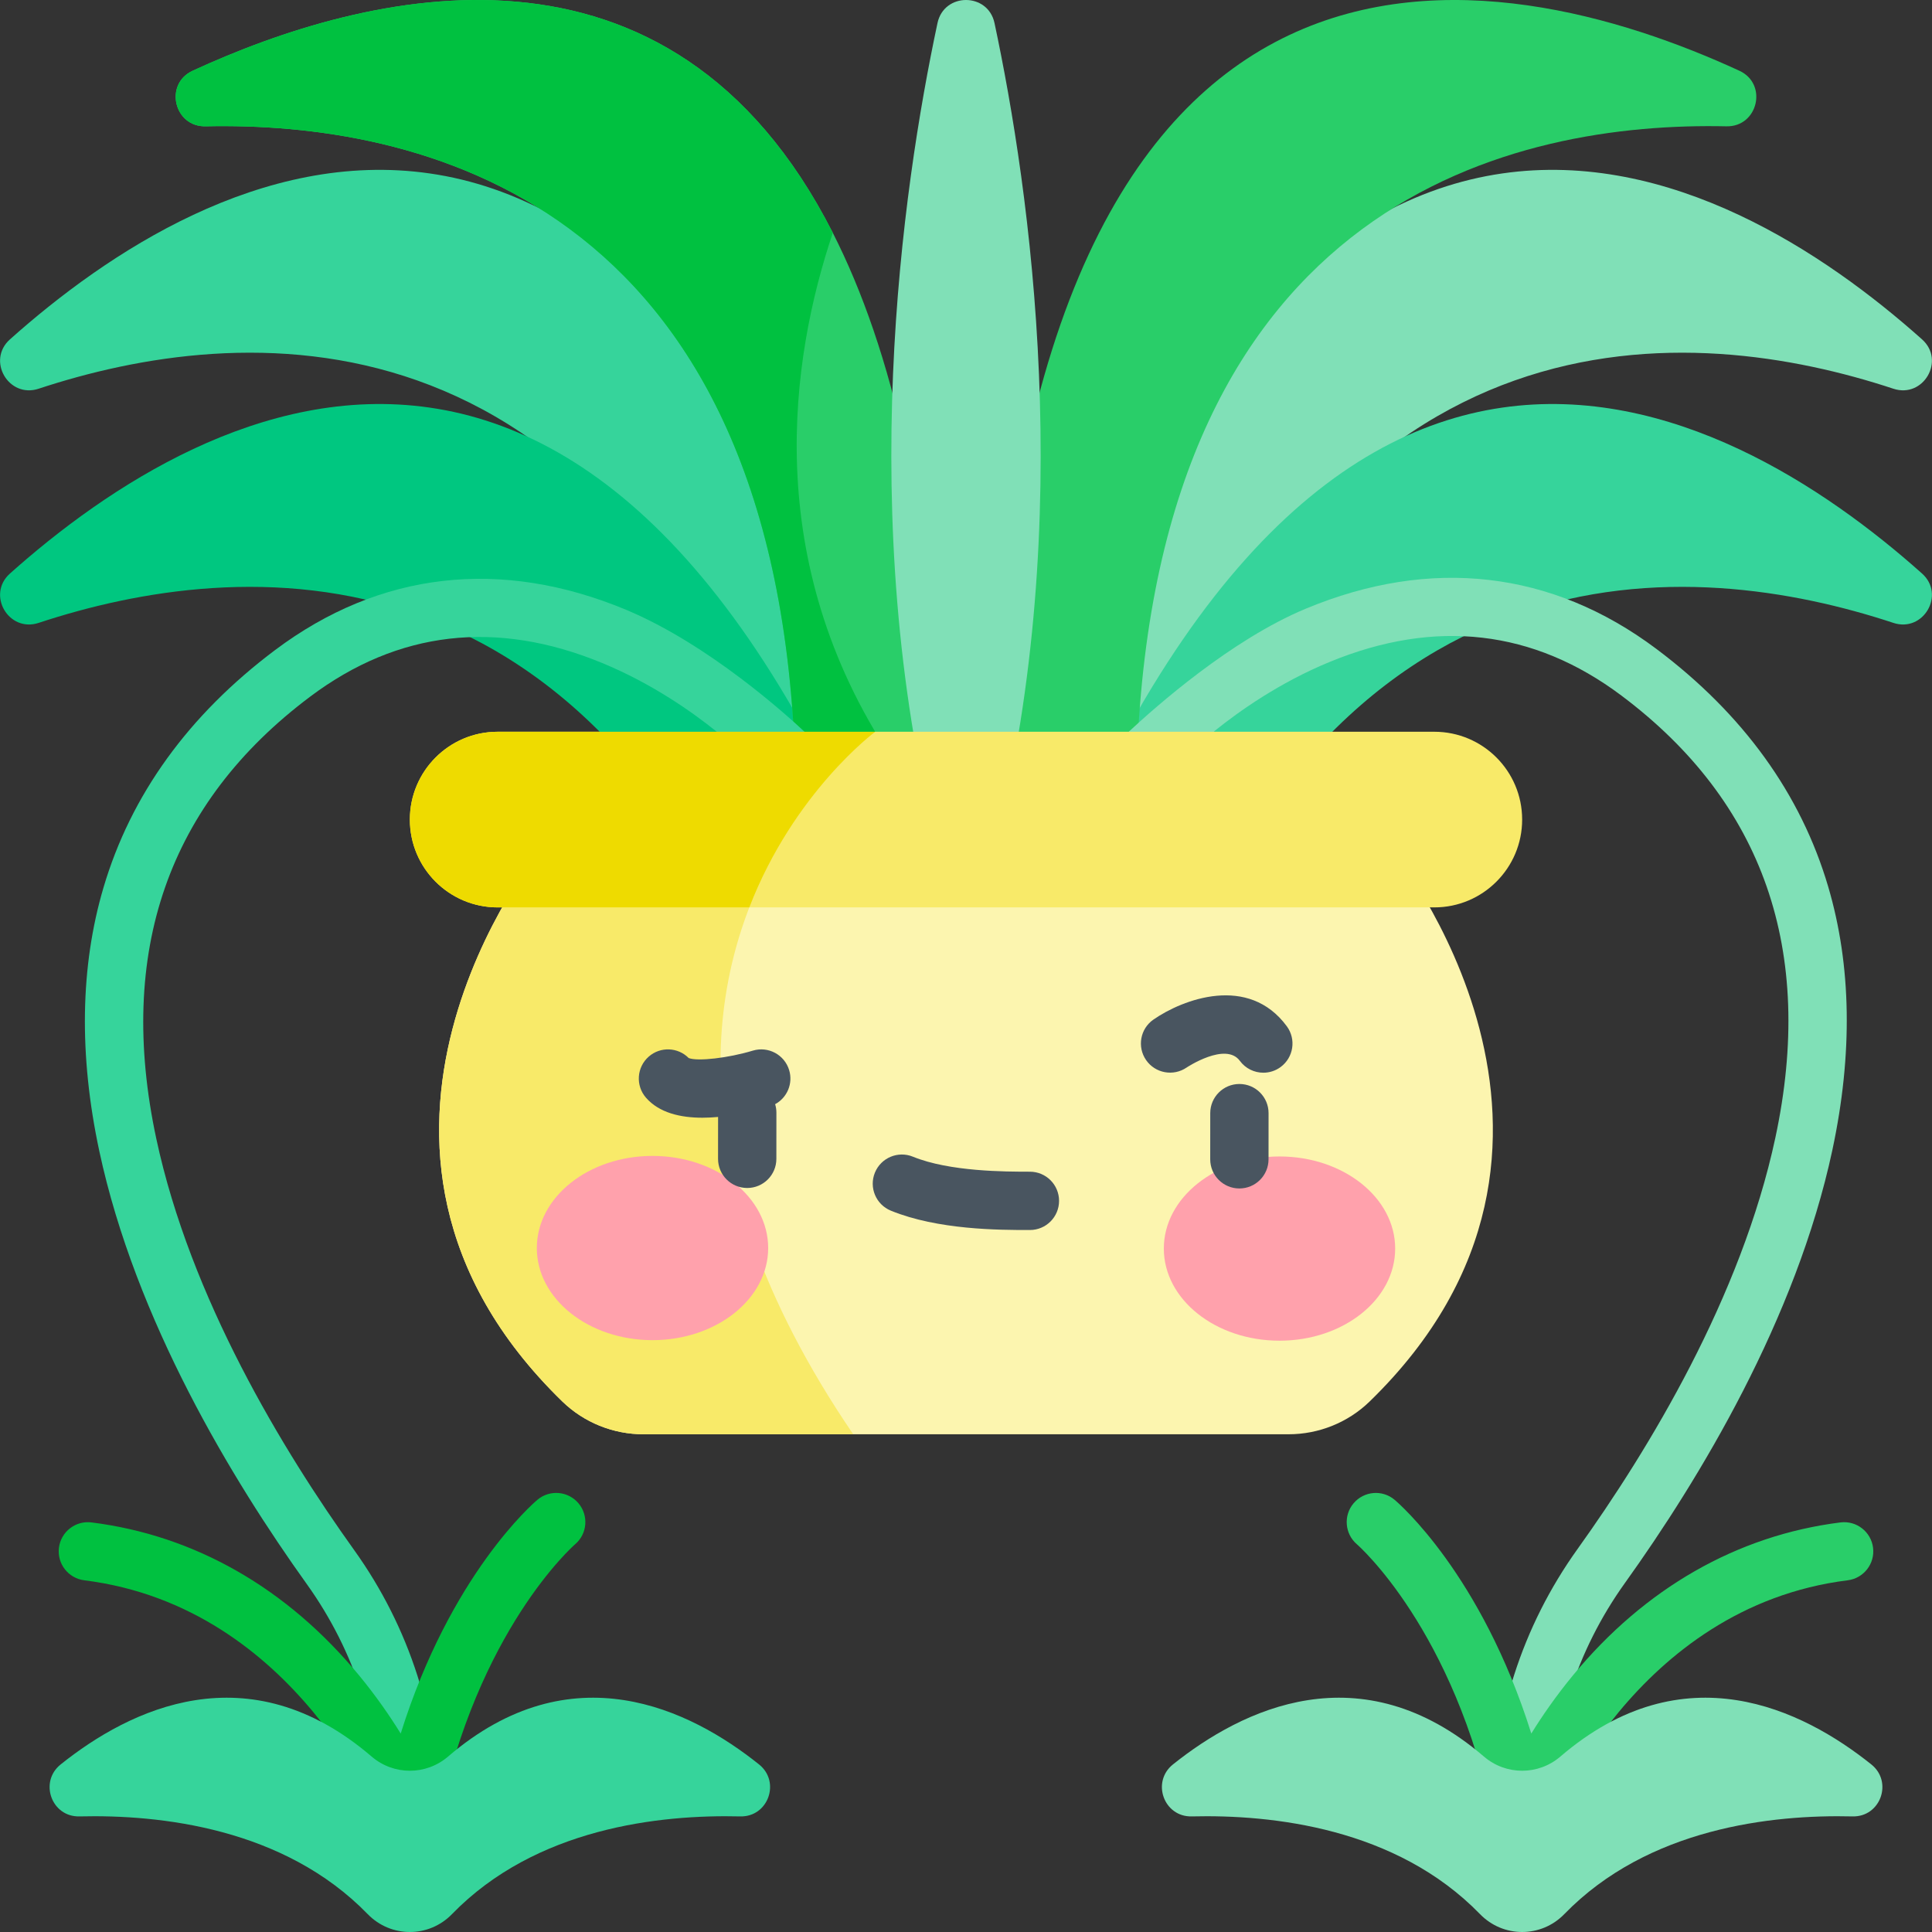 <svg id="Capa_1" enable-background="new 0 0 512 512" height="512" viewBox="0 0 512 512" width="512" xmlns="http://www.w3.org/2000/svg"><rect x="0" y="0" width="512" height="512" fill="#333333" stroke="none"/><g><path d="m245.654 205.841c-78.55-225.942-191.668-161.741-243.017-115.905-6.25 5.579-.356 15.706 7.599 13.079 52.084-17.2 149.417-26.693 198.333 114.183z" fill="#36d49b"/><path d="m245.654 267.897c-78.55-225.942-191.668-161.74-243.017-115.905-6.25 5.579-.356 15.706 7.599 13.079 52.084-17.199 149.418-26.693 198.333 114.184z" fill="#00c780"/><path d="m249.479 200.732h-38.789c-5.522-149.024-101.365-168.454-156.204-167.26-8.376.186-11.044-11.219-3.431-14.721 45.887-21.141 126.493-41.982 169.649 42.95 15.66 30.774 26.395 75.445 28.775 139.031z" fill="#29ce69"/><path d="m236.209 200.732h-25.519c-5.522-149.024-101.365-168.454-156.204-167.26-8.376.186-11.044-11.219-3.431-14.721 45.887-21.141 126.493-41.982 169.649 42.95-11.25 33.463-19.111 86.849 15.505 139.031z" fill="#00c140"/><path d="m266.346 205.841c78.55-225.942 191.668-161.741 243.017-115.905 6.25 5.579.356 15.706-7.599 13.079-52.084-17.2-149.417-26.693-198.333 114.183z" fill="#80e0b7"/><path d="m266.346 267.897c78.55-225.942 191.668-161.741 243.017-115.905 6.25 5.579.356 15.706-7.599 13.079-52.084-17.199-149.418-26.693-198.333 114.184z" fill="#36d49b"/><path d="m262.524 200.732c8.946-239.039 135.905-210.776 198.425-181.986 7.61 3.504 4.94 14.913-3.436 14.73-54.837-1.194-150.684 18.231-156.204 167.255h-38.785z" fill="#29ce69"/><path d="m263.757 224.105c21.708-86.834 9.244-173.667-.202-217.997-1.736-8.144-13.374-8.144-15.109 0-9.446 44.33-21.911 131.163-.202 217.997z" fill="#80e0b7"/><path d="m362.99 371.39c-5.749 5.595-13.486 8.706-21.512 8.706h-170.956c-8.026 0-15.763-3.111-21.512-8.706-69.922-67.996-5.738-146.437-5.738-146.437h225.457c-.001-.001 64.183 78.441-5.739 146.437z" fill="#fcf5af"/><path d="m485.603 304.749c-9.592 44.815-35.193 87.147-54.984 114.769-12.816 17.895-19.595 39.035-19.595 61.154 0 4.276-3.461 7.727-7.727 7.727s-7.727-3.451-7.727-7.727c0-25.364 7.778-49.626 22.49-70.159 18.936-26.426 43.393-66.79 52.429-108.999 10.591-49.514-3.143-88.94-40.797-117.179-23.273-17.453-49.276-20.461-77.299-8.922-13.341 5.481-24.097 13.136-30.443 18.245l-11.348 11.333-11.472-11.07c7.129-6.614 27.054-24.34 46.896-32.602 33.112-13.794 65.245-10.117 92.938 10.652 22.953 17.215 38.273 38.407 45.526 62.999 6.172 20.894 6.542 44.363 1.113 69.779z" fill="#80e0b7"/><path d="m226.113 380.095h-55.591c-8.026 0-15.763-3.111-21.512-8.706-69.922-67.996-5.738-146.437-5.738-146.437h62.7c-17.401 30.444-29.125 82.832 20.141 155.143z" fill="#f8ea69"/><path d="m403.386 217.194c0 6.429-2.606 12.25-6.82 16.454-4.203 4.214-10.024 6.82-16.453 6.82h-248.225c-12.858 0-23.273-10.416-23.273-23.274 0-6.418 2.606-12.239 6.82-16.453 4.203-4.214 10.024-6.82 16.453-6.82h27.033l33.493 6.81 39.53-6.81h148.168c12.858.001 23.274 10.427 23.274 23.273z" fill="#f8ea69"/><path d="m213.204 193.922-12.639 11.333-10.623-11.333c-6.346-5.13-17.102-12.764-30.423-18.245-28.023-11.539-54.025-8.531-77.299 8.922-37.655 28.239-51.388 67.666-40.797 117.179 9.036 42.208 33.493 82.573 52.429 108.999 14.712 20.532 22.49 44.795 22.49 70.159 0 4.276-3.461 7.727-7.727 7.727-4.265 0-7.727-3.451-7.727-7.727 0-22.119-6.779-43.259-19.595-61.154-19.791-27.623-45.393-69.955-54.984-114.77-5.429-25.416-5.058-48.885 1.113-69.777 7.253-24.592 22.573-45.784 45.526-62.999 27.693-20.77 59.826-24.447 92.938-10.652 21.953 9.147 42.847 28.134 47.318 32.338z" fill="#36d49b"/><path d="m231.944 193.922s-21.511 15.897-33.369 46.547h-66.687c-12.858 0-23.273-10.416-23.273-23.274 0-6.418 2.606-12.239 6.82-16.453 4.203-4.214 10.024-6.82 16.453-6.82z" fill="#eedb00"/><path d="m403.388 488.658c-.205 0-.412-.008-.62-.025-3.429-.276-6.264-2.777-6.954-6.145-10.369-50.637-35.956-73.008-36.213-73.228-3.234-2.766-3.634-7.635-.881-10.881 2.751-3.246 7.599-3.664 10.854-.925 1.058.89 23.005 19.762 36.236 61.953 2.932-4.735 6.578-10.007 11.003-15.38 19.041-23.12 43.572-37.149 70.941-40.571 4.237-.525 8.097 2.474 8.626 6.709s-2.475 8.097-6.709 8.626c-56.526 7.066-78.838 64.294-79.057 64.872-1.145 3.02-4.038 4.995-7.226 4.995z" fill="#29ce69"/><path d="m490.956 481.366c-21.295-.521-54.172 3.022-76.401 25.896-6.139 6.317-16.199 6.317-22.337 0-22.229-22.875-55.106-26.417-76.401-25.896-7.397.175-10.746-9.148-4.976-13.773 18.234-14.591 49.707-30.157 82.423-2.083 5.834 5.006 14.411 5.006 20.245-.001 32.709-28.072 64.189-12.507 82.414 2.084 5.778 4.625 2.43 13.948-4.967 13.773z" fill="#80e0b7"/><path d="m108.613 488.664c-3.198 0-6.094-1.98-7.232-5.013-.214-.565-22.526-57.794-79.052-64.86-4.234-.529-7.238-4.392-6.709-8.626.53-4.235 4.39-7.236 8.626-6.709 27.37 3.422 51.9 17.451 70.941 40.571 4.425 5.374 8.071 10.645 11.003 15.38 13.231-42.191 35.178-61.063 36.236-61.953 3.267-2.747 8.14-2.327 10.887.939 2.742 3.259 2.328 8.12-.919 10.87-.441.381-25.879 22.773-36.209 73.225-.691 3.373-3.531 5.883-6.964 6.152-.204.016-.407.024-.608.024z" fill="#00c140"/><path d="m21.044 481.366c21.295-.521 54.172 3.022 76.401 25.896 6.139 6.317 16.199 6.317 22.337 0 22.229-22.875 55.106-26.417 76.401-25.896 7.397.175 10.746-9.148 4.976-13.773-18.234-14.591-49.707-30.157-82.423-2.083-5.834 5.006-14.411 5.006-20.245-.001-32.709-28.072-64.189-12.507-82.414 2.084-5.778 4.625-2.43 13.948 4.967 13.773z" fill="#36d49b"/><g><g><g fill="#ffa1ac"><ellipse cx="172.919" cy="330.742" rx="30.655" ry="24.412"/><ellipse cx="339.081" cy="330.886" rx="30.655" ry="24.412"/></g><g><path d="m328.447 314.956c-.002 0-.004 0-.006 0-4.267-.003-7.724-3.465-7.721-7.733l.009-12.235c.003-4.265 3.462-7.721 7.727-7.721h.006c4.267.003 7.724 3.465 7.721 7.733l-.009 12.235c-.003 4.265-3.462 7.721-7.727 7.721z" fill="#495560"/></g></g><path d="m209.134 283.588c-1.235-4.081-5.542-6.392-9.629-5.159-6.552 1.975-14.641 2.895-16.993 1.963-2.845-2.881-7.478-3.09-10.572-.391-3.217 2.804-3.551 7.685-.748 10.901 3.504 4.02 9.157 5.306 14.958 5.306 1.384 0 2.776-.076 4.149-.203l-.008 11.092c-.003 4.268 3.454 7.73 7.721 7.733h.006c4.265 0 7.724-3.456 7.727-7.721l.009-12.236c.001-.784-.118-1.538-.334-2.252 3.164-1.708 4.796-5.457 3.714-9.033z" fill="#495560"/><g><path d="m334.802 284.28c-2.372 0-4.714-1.09-6.228-3.146-3.744-5.086-14.016 1.709-14.118 1.78-3.512 2.397-8.319 1.515-10.733-1.987-2.414-3.503-1.557-8.287 1.935-10.717 7.79-5.421 25.208-12.027 35.36 1.761 2.53 3.436 1.796 8.273-1.64 10.803-1.38 1.016-2.984 1.505-4.576 1.506z" fill="#495560"/></g><g><path d="m272.676 325.966c-7.9 0-24.12-.028-36.589-5.126-3.95-1.615-5.843-6.126-4.229-10.076 1.615-3.95 6.126-5.844 10.076-4.229 9.731 3.978 24.589 3.973 30.877 3.977h.124c4.268 0 7.727 3.459 7.727 7.727s-3.459 7.727-7.727 7.727h-.124c-.045 0-.09 0-.135 0z" fill="#495560"/></g></g></g></svg>